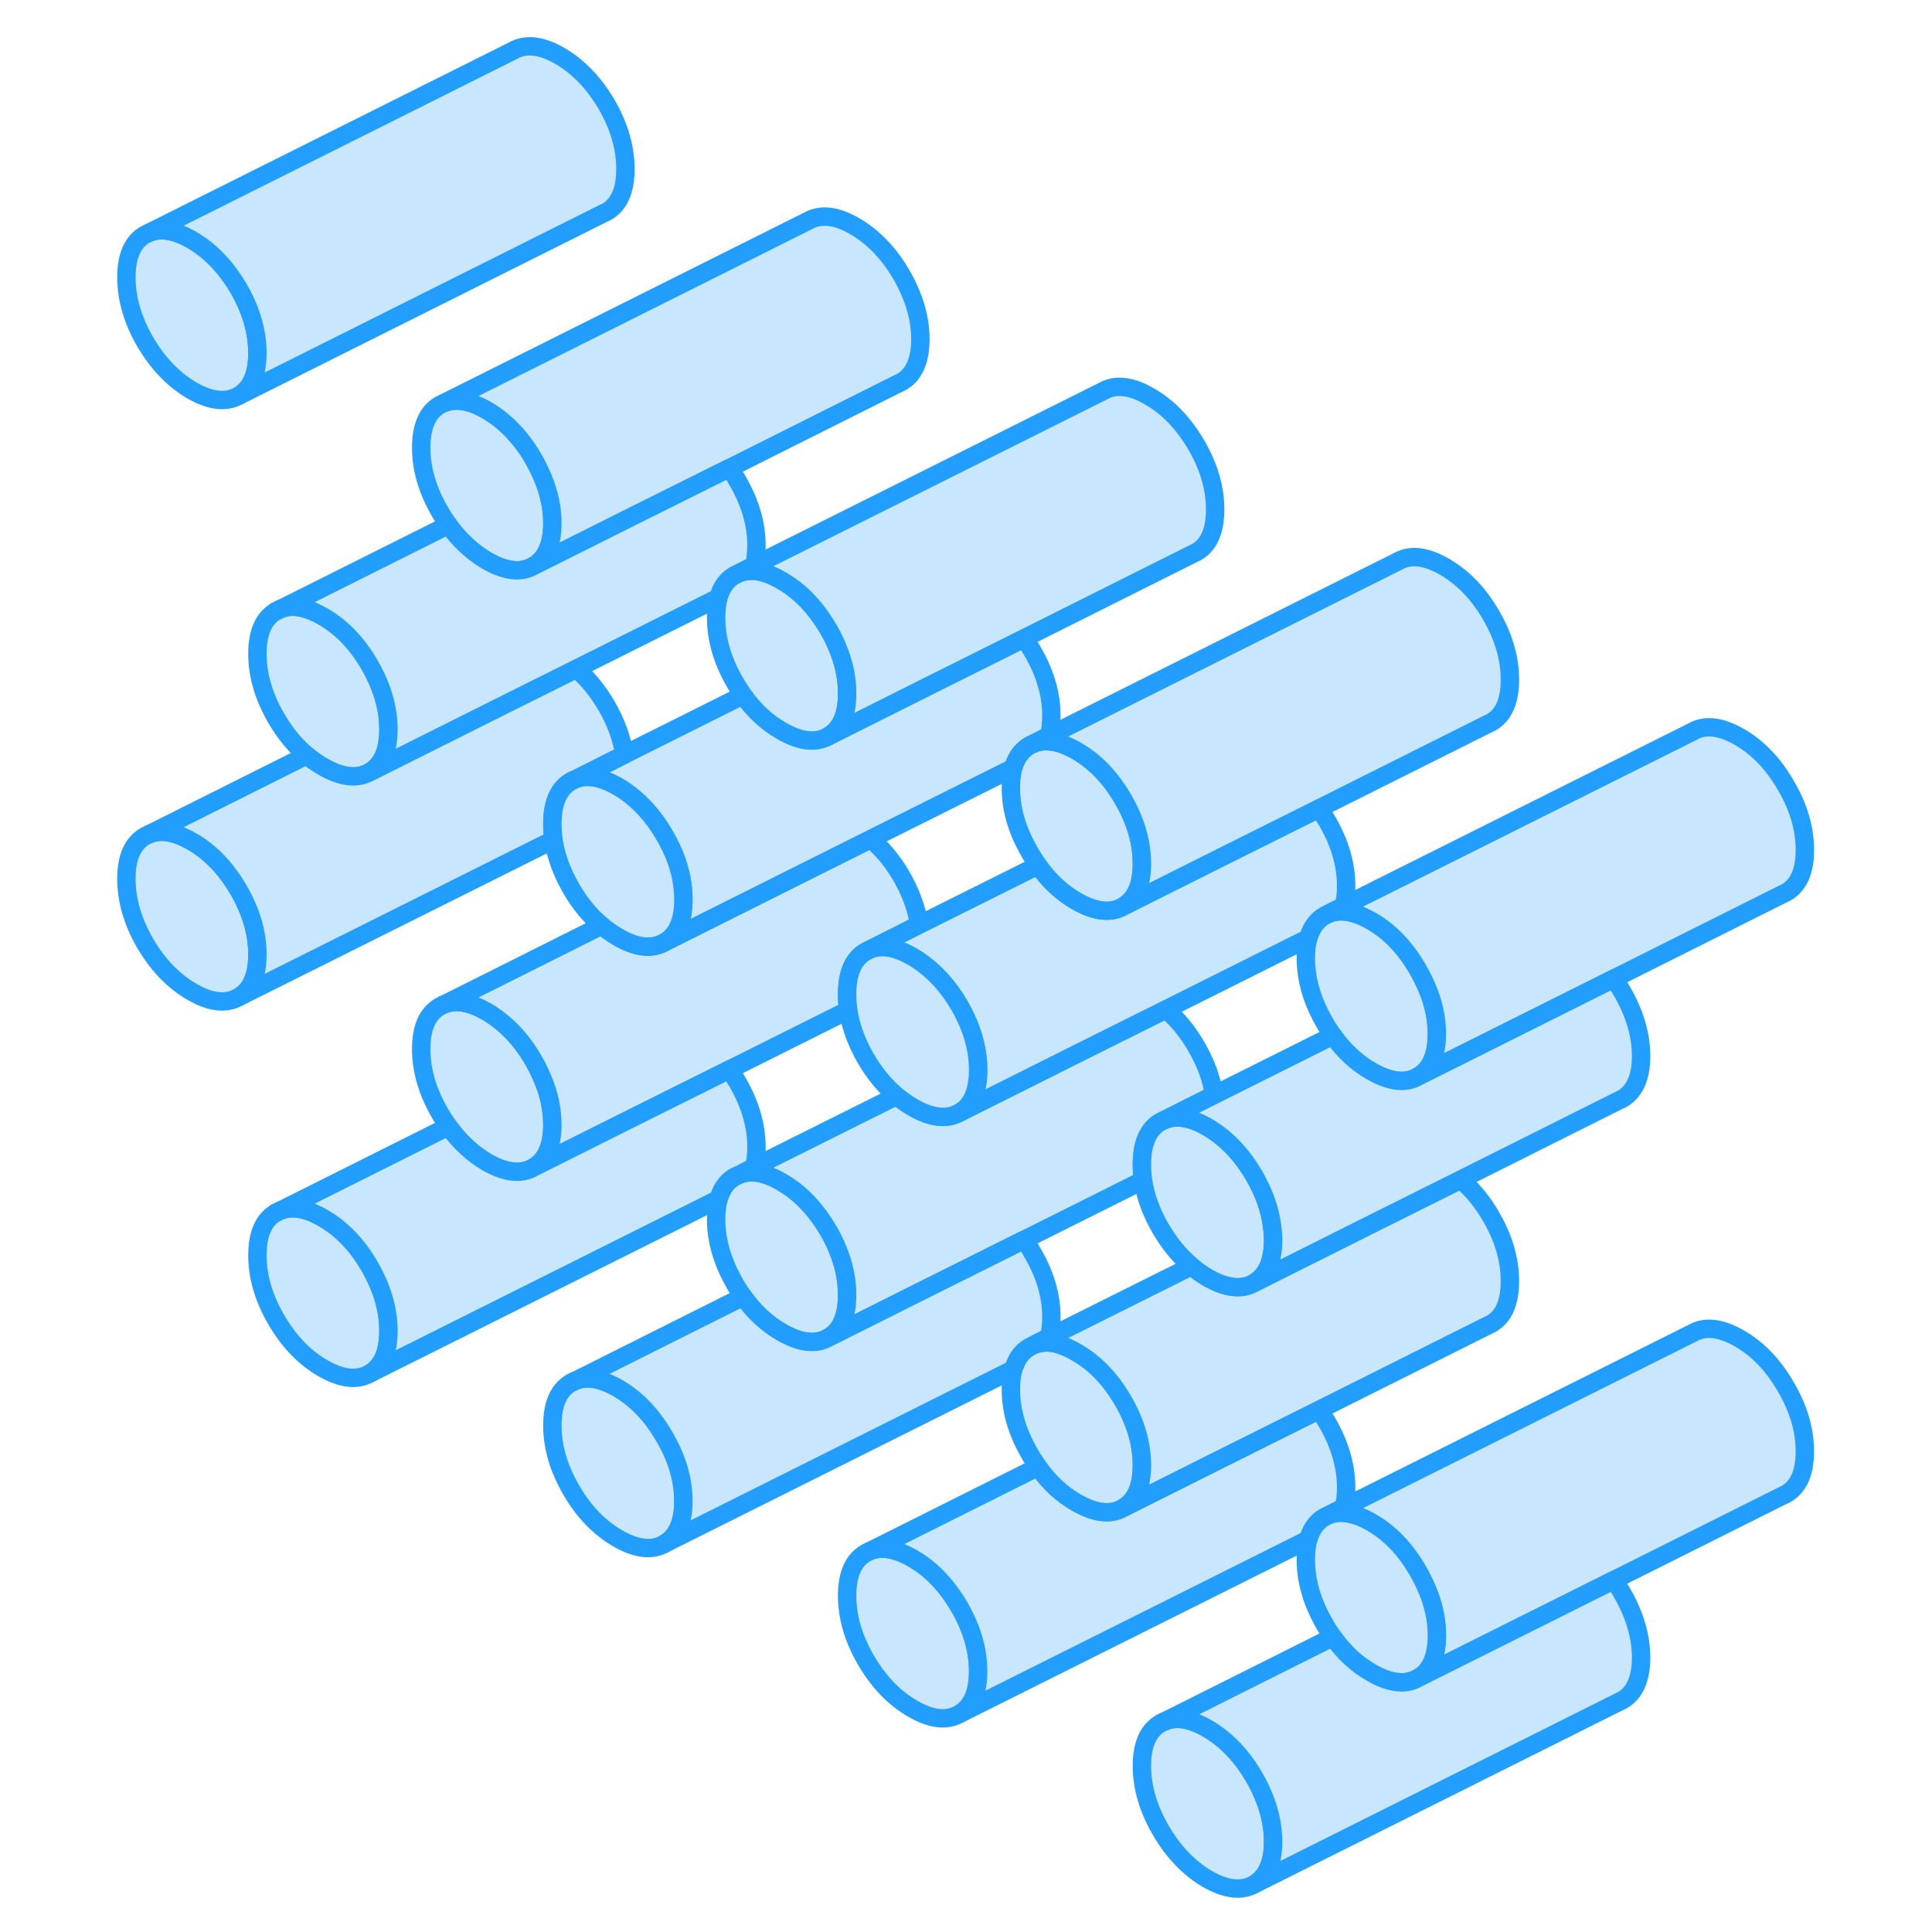 <svg width="48" height="48" viewBox="0 0 96 105" fill="#c8e7ff" xmlns="http://www.w3.org/2000/svg" stroke-width="1px" stroke-linecap="round" stroke-linejoin="round"><path d="M16.56 38.86C16.44 37.96 16.12 37.06 15.59 36.14C14.91 34.96 14.06 34.08 13.05 33.5C12.14 32.98 11.37 32.84 10.72 33.11L10.51 33.21C9.83 33.6 9.49 34.37 9.49 35.53C9.49 36.69 9.83 37.86 10.51 39.03C10.99 39.85 11.54 40.53 12.17 41.05C12.45 41.29 12.74 41.49 13.05 41.67C14.06 42.25 14.91 42.35 15.59 41.96C16.27 41.57 16.61 40.8 16.61 39.64C16.61 39.38 16.59 39.12 16.56 38.86ZM8.47 48.37C7.78 47.19 6.94 46.31 5.93 45.73C5.02 45.21 4.25 45.07 3.6 45.34L3.39 45.44C2.71 45.83 2.37 46.6 2.37 47.76C2.37 48.92 2.71 50.09 3.39 51.27C4.08 52.44 4.92 53.32 5.93 53.9C6.94 54.49 7.78 54.58 8.47 54.19C9.15 53.81 9.49 53.03 9.49 51.87C9.49 50.71 9.15 49.55 8.47 48.37ZM63.66 96.58C62.98 95.41 62.13 94.53 61.12 93.94C60.22 93.42 59.44 93.28 58.8 93.55L58.59 93.65C57.9 94.04 57.56 94.82 57.56 95.97C57.56 97.12 57.9 98.3 58.59 99.48C59.27 100.65 60.12 101.53 61.12 102.12C62.13 102.7 62.98 102.79 63.66 102.41C64.34 102.02 64.69 101.24 64.69 100.09C64.69 98.94 64.34 97.76 63.66 96.58ZM31.61 78.08C30.93 76.9 30.08 76.02 29.08 75.44C28.17 74.92 27.39 74.78 26.75 75.05L26.54 75.15C25.86 75.54 25.52 76.31 25.52 77.47C25.52 78.63 25.86 79.8 26.54 80.97C27.22 82.15 28.07 83.03 29.08 83.61C30.08 84.19 30.93 84.29 31.61 83.9C32.3 83.51 32.64 82.74 32.64 81.58C32.64 80.42 32.3 79.26 31.61 78.08ZM15.59 68.83C14.91 67.65 14.06 66.77 13.05 66.19C12.14 65.67 11.37 65.53 10.72 65.8L10.51 65.9C9.83 66.29 9.49 67.06 9.49 68.22C9.49 69.38 9.83 70.54 10.51 71.72C11.2 72.9 12.04 73.78 13.05 74.36C14.06 74.94 14.91 75.04 15.59 74.65C16.27 74.26 16.61 73.49 16.61 72.33C16.61 71.17 16.27 70.01 15.59 68.83Z" stroke="#229EFF" stroke-linejoin="round"/><path d="M9.49 19.19C9.49 20.34 9.15 21.12 8.47 21.51C7.78 21.89 6.94 21.8 5.93 21.22C4.92 20.63 4.08 19.75 3.39 18.58C2.71 17.4 2.37 16.23 2.37 15.07C2.37 13.91 2.71 13.14 3.39 12.75L3.6 12.65C4.25 12.38 5.02 12.52 5.93 13.04C6.94 13.63 7.78 14.51 8.47 15.68C9.15 16.86 9.49 18.03 9.49 19.19Z" stroke="#229EFF" stroke-linejoin="round"/><path d="M48.66 90.831C48.66 91.99 48.32 92.761 47.64 93.151C46.95 93.541 46.11 93.451 45.1 92.861C44.09 92.281 43.25 91.4 42.56 90.221C41.88 89.05 41.54 87.88 41.54 86.721C41.54 85.561 41.88 84.791 42.56 84.401L42.77 84.3C43.42 84.031 44.19 84.171 45.1 84.691C46.11 85.27 46.95 86.15 47.64 87.331C48.32 88.51 48.66 89.68 48.66 90.831Z" stroke="#229EFF" stroke-linejoin="round"/><path d="M25.52 61.13C25.52 62.281 25.171 63.06 24.491 63.45C23.811 63.84 22.961 63.741 21.951 63.161C21.161 62.691 20.471 62.05 19.871 61.221C19.721 61.001 19.561 60.77 19.421 60.52C18.731 59.34 18.391 58.17 18.391 57.011C18.391 55.85 18.731 55.081 19.421 54.691L19.631 54.59C20.271 54.321 21.051 54.461 21.951 54.98C22.961 55.571 23.811 56.45 24.491 57.62C24.691 57.971 24.861 58.321 25.001 58.661C25.351 59.491 25.52 60.31 25.52 61.13Z" stroke="#229EFF" stroke-linejoin="round"/><path d="M41.54 70.38C41.54 71.54 41.2 72.31 40.52 72.7C39.83 73.09 38.99 72.99 37.98 72.41C37.18 71.95 36.48 71.31 35.89 70.47C35.73 70.25 35.58 70.02 35.44 69.77C34.76 68.59 34.42 67.42 34.42 66.27C34.42 65.85 34.46 65.48 34.55 65.17C34.58 65.07 34.61 64.97 34.65 64.88C34.82 64.46 35.08 64.15 35.44 63.95L35.65 63.85C35.88 63.75 36.12 63.71 36.38 63.71C36.86 63.72 37.4 63.9 37.98 64.24C38.99 64.82 39.83 65.7 40.52 66.88C40.72 67.22 40.89 67.56 41.03 67.91C41.37 68.73 41.54 69.56 41.54 70.38Z" stroke="#229EFF" stroke-linejoin="round"/><path d="M73.591 56.191C73.591 57.35 73.251 58.12 72.561 58.511C71.88 58.901 71.04 58.8 70.031 58.221C69.231 57.761 68.531 57.121 67.941 56.281C67.781 56.061 67.631 55.831 67.491 55.581C66.811 54.401 66.471 53.24 66.471 52.081C66.471 51.67 66.511 51.3 66.601 50.99C66.631 50.891 66.661 50.791 66.701 50.7C66.871 50.281 67.131 49.971 67.491 49.761L67.701 49.661C67.921 49.571 68.171 49.521 68.431 49.531C68.901 49.541 69.441 49.711 70.031 50.05C71.04 50.63 71.88 51.511 72.561 52.691C72.76 53.041 72.931 53.38 73.071 53.721C73.421 54.55 73.591 55.37 73.591 56.191Z" stroke="#229EFF" stroke-linejoin="round"/><path d="M25.52 28.441C25.52 29.59 25.171 30.37 24.491 30.761C23.811 31.151 22.961 31.05 21.951 30.471C21.161 30 20.471 29.36 19.871 28.53C19.721 28.311 19.561 28.081 19.421 27.831C18.731 26.651 18.391 25.48 18.391 24.331C18.391 23.18 18.731 22.39 19.421 22L19.631 21.901C20.271 21.64 21.051 21.77 21.951 22.29C22.961 22.88 23.811 23.76 24.491 24.93C24.691 25.28 24.861 25.631 25.001 25.971C25.351 26.8 25.52 27.62 25.52 28.441Z" stroke="#229EFF" stroke-linejoin="round"/><path d="M45.45 50.261L42.77 51.611L42.56 51.711C42.11 51.971 41.81 52.391 41.66 52.981C41.58 53.281 41.54 53.641 41.54 54.031C41.54 54.321 41.56 54.611 41.6 54.901L35.14 58.131L30 60.691L24.49 63.451C25.17 63.061 25.52 62.281 25.52 61.131C25.52 60.311 25.35 59.491 25 58.661C24.86 58.321 24.69 57.971 24.49 57.621C23.81 56.451 22.96 55.571 21.95 54.981C21.05 54.461 20.27 54.321 19.63 54.591L28.2 50.3C28.48 50.541 28.77 50.74 29.08 50.92C30.08 51.511 30.93 51.601 31.61 51.211L38.44 47.791L42.82 45.601C43.46 46.131 44.01 46.801 44.49 47.621C45 48.511 45.32 49.381 45.45 50.261Z" stroke="#229EFF" stroke-linejoin="round"/><path d="M68.66 80.831C68.66 81.251 68.62 81.621 68.529 81.931L67.7 82.351L67.49 82.451C67.13 82.661 66.87 82.971 66.7 83.391C66.66 83.481 66.63 83.571 66.6 83.671L47.64 93.151C48.32 92.761 48.66 91.991 48.66 90.831C48.66 89.671 48.32 88.511 47.64 87.331C46.95 86.151 46.11 85.271 45.1 84.691C44.19 84.171 43.419 84.031 42.77 84.301L51.92 79.721C52.51 80.561 53.2 81.201 54 81.661C55.01 82.241 55.86 82.341 56.54 81.951L62.05 79.191L67.18 76.631C67.34 76.851 67.5 77.081 67.64 77.331C68.32 78.511 68.66 79.681 68.66 80.831Z" stroke="#229EFF" stroke-linejoin="round"/><path d="M93.589 78.88C93.589 80.04 93.249 80.81 92.559 81.2L92.349 81.3L83.199 85.88L78.079 88.44L72.559 91.2C73.249 90.81 73.589 90.04 73.589 88.88C73.589 88.06 73.419 87.24 73.069 86.41C72.929 86.07 72.759 85.73 72.559 85.38C71.879 84.2 71.039 83.32 70.029 82.74C69.439 82.4 68.899 82.23 68.429 82.22C68.169 82.21 67.919 82.26 67.699 82.35L68.529 81.93L87.489 72.45C88.169 72.06 89.019 72.16 90.029 72.74C91.039 73.32 91.879 74.2 92.559 75.38C93.249 76.56 93.589 77.72 93.589 78.88Z" stroke="#229EFF" stroke-linejoin="round"/><path d="M73.59 88.88C73.59 90.04 73.25 90.81 72.56 91.2C71.88 91.59 71.04 91.49 70.029 90.91C69.23 90.45 68.53 89.81 67.94 88.97C67.78 88.75 67.63 88.52 67.49 88.27C66.81 87.09 66.47 85.93 66.47 84.77C66.47 84.35 66.51 83.98 66.6 83.67C66.63 83.57 66.66 83.48 66.7 83.39C66.87 82.97 67.13 82.66 67.49 82.45L67.7 82.35C67.92 82.26 68.17 82.21 68.43 82.22C68.9 82.23 69.439 82.4 70.029 82.74C71.04 83.32 71.88 84.2 72.56 85.38C72.76 85.73 72.93 86.07 73.07 86.41C73.42 87.24 73.59 88.06 73.59 88.88Z" stroke="#229EFF" stroke-linejoin="round"/><path d="M61.48 59.51L58.799 60.86L58.589 60.96C58.139 61.21 57.839 61.64 57.679 62.22C57.599 62.53 57.559 62.88 57.559 63.28C57.559 63.57 57.579 63.86 57.619 64.15L51.159 67.38L46.029 69.94L40.519 72.7C41.199 72.31 41.539 71.54 41.539 70.38C41.539 69.56 41.369 68.73 41.029 67.91C40.889 67.56 40.719 67.22 40.519 66.88C39.829 65.7 38.989 64.82 37.98 64.24C37.4 63.9 36.859 63.72 36.379 63.71C36.119 63.71 35.879 63.75 35.649 63.85L36.48 63.43L44.23 59.56C44.51 59.79 44.799 60 45.099 60.17C46.109 60.76 46.949 60.85 47.639 60.47L54.469 57.05L58.859 54.86C59.489 55.38 60.039 56.06 60.519 56.88C61.029 57.76 61.349 58.63 61.48 59.51Z" stroke="#229EFF" stroke-linejoin="round"/><path d="M57.559 79.631C57.559 80.791 57.219 81.561 56.539 81.951C55.859 82.341 55.01 82.241 53.999 81.661C53.2 81.201 52.509 80.561 51.919 79.721C51.759 79.501 51.609 79.271 51.469 79.021C50.779 77.841 50.44 76.671 50.44 75.521C50.44 75.101 50.479 74.731 50.569 74.421C50.599 74.321 50.629 74.221 50.679 74.131C50.839 73.711 51.109 73.401 51.469 73.201L51.709 73.081C51.929 73.001 52.159 72.961 52.409 72.961C52.879 72.971 53.419 73.151 53.999 73.491C55.01 74.071 55.859 74.951 56.539 76.131C56.739 76.471 56.909 76.811 57.049 77.161C57.389 77.981 57.559 78.811 57.559 79.631Z" stroke="#229EFF" stroke-linejoin="round"/><path d="M68.66 48.141C68.66 48.56 68.62 48.92 68.529 49.24L67.7 49.66L67.49 49.761C67.13 49.971 66.87 50.28 66.7 50.7C66.66 50.79 66.63 50.891 66.6 50.99L58.86 54.861L54.47 57.05L47.64 60.471C48.32 60.081 48.66 59.3 48.66 58.141C48.66 57.891 48.64 57.63 48.61 57.37C48.49 56.471 48.17 55.56 47.64 54.641C47.02 53.581 46.27 52.77 45.39 52.18C45.3 52.12 45.2 52.06 45.1 52.001C44.19 51.48 43.419 51.34 42.77 51.611L45.45 50.261L51.92 47.031C52.51 47.87 53.2 48.511 54 48.971C55.01 49.55 55.86 49.651 56.54 49.261L62.05 46.501L67.18 43.94C67.34 44.16 67.49 44.391 67.64 44.641C68.32 45.821 68.66 46.99 68.66 48.141Z" stroke="#229EFF" stroke-linejoin="round"/><path d="M48.659 58.141C48.659 59.301 48.319 60.081 47.639 60.471C46.949 60.851 46.109 60.761 45.099 60.171C44.799 60.001 44.509 59.791 44.229 59.561C43.599 59.031 43.039 58.361 42.559 57.541C42.049 56.651 41.729 55.781 41.599 54.901C41.559 54.611 41.539 54.321 41.539 54.031C41.539 53.641 41.579 53.281 41.659 52.981C41.809 52.391 42.109 51.971 42.559 51.711L42.769 51.611C43.419 51.341 44.189 51.481 45.099 52.001C45.199 52.061 45.299 52.121 45.389 52.181C46.269 52.771 47.019 53.581 47.639 54.641C48.169 55.561 48.489 56.471 48.609 57.371C48.639 57.631 48.659 57.891 48.659 58.141Z" stroke="#229EFF" stroke-linejoin="round"/><path d="M52.64 38.891C52.64 39.31 52.6 39.681 52.51 39.99L51.68 40.41L51.47 40.511C51.11 40.721 50.84 41.03 50.67 41.45C50.63 41.54 50.6 41.63 50.57 41.73L42.82 45.6L38.44 47.79L31.61 51.21C32.3 50.82 32.64 50.05 32.64 48.891C32.64 48.63 32.62 48.37 32.59 48.111C32.47 47.211 32.15 46.31 31.61 45.391C31 44.331 30.24 43.51 29.37 42.93C29.27 42.87 29.18 42.81 29.08 42.751C28.17 42.23 27.39 42.09 26.75 42.361L29.43 41.011L35.89 37.781C36.48 38.62 37.18 39.261 37.98 39.721C38.99 40.3 39.83 40.401 40.52 40.011L46.03 37.251L51.16 34.69C51.32 34.91 51.47 35.141 51.61 35.391C52.3 36.571 52.64 37.74 52.64 38.891Z" stroke="#229EFF" stroke-linejoin="round"/><path d="M29.43 41.011L26.75 42.361L26.54 42.461C26.09 42.721 25.8 43.131 25.64 43.721C25.56 44.021 25.52 44.381 25.52 44.781C25.52 45.071 25.54 45.351 25.58 45.641L8.47 54.191C9.15 53.811 9.49 53.031 9.49 51.871C9.49 50.711 9.15 49.551 8.47 48.371C7.78 47.191 6.94 46.311 5.93 45.731C5.02 45.211 4.25 45.071 3.6 45.341L12.17 41.05C12.45 41.291 12.74 41.49 13.05 41.67C14.06 42.251 14.91 42.351 15.59 41.961L22.42 38.541L26.81 36.351C27.44 36.871 27.99 37.551 28.47 38.371C28.98 39.261 29.3 40.141 29.43 41.011Z" stroke="#229EFF" stroke-linejoin="round"/><path d="M32.64 48.891C32.64 50.051 32.3 50.821 31.61 51.211C30.93 51.601 30.08 51.511 29.08 50.921C28.77 50.741 28.48 50.541 28.2 50.301C27.57 49.781 27.01 49.101 26.54 48.281C26.03 47.401 25.71 46.521 25.58 45.641C25.54 45.351 25.52 45.071 25.52 44.781C25.52 44.381 25.56 44.021 25.64 43.721C25.8 43.131 26.09 42.721 26.54 42.461L26.75 42.361C27.39 42.091 28.17 42.231 29.08 42.751C29.18 42.811 29.27 42.871 29.37 42.931C30.24 43.511 31 44.331 31.61 45.391C32.15 46.311 32.47 47.211 32.59 48.111C32.62 48.371 32.64 48.631 32.64 48.891Z" stroke="#229EFF" stroke-linejoin="round"/><path d="M29.49 9.19C29.49 10.34 29.15 11.12 28.47 11.51L28.26 11.61L8.47 21.51C9.15 21.12 9.49 20.34 9.49 19.19C9.49 18.04 9.15 16.86 8.47 15.68C7.78 14.51 6.94 13.63 5.93 13.04C5.02 12.52 4.25 12.38 3.6 12.65L23.39 2.75C24.08 2.36 24.92 2.46 25.93 3.04C26.94 3.63 27.78 4.51 28.47 5.68C29.15 6.86 29.49 8.03 29.49 9.19Z" stroke="#229EFF" stroke-linejoin="round"/><path d="M45.52 18.441C45.52 19.591 45.17 20.371 44.49 20.761L44.28 20.861L35.14 25.441L30 28.001L24.49 30.761C25.17 30.371 25.52 29.591 25.52 28.441C25.52 27.621 25.35 26.801 25 25.971C24.86 25.631 24.69 25.281 24.49 24.931C23.81 23.761 22.96 22.881 21.95 22.291C21.05 21.771 20.27 21.641 19.63 21.901L39.42 12.001C40.1 11.621 40.95 11.711 41.95 12.291C42.96 12.881 43.81 13.761 44.49 14.931C45.17 16.111 45.52 17.281 45.52 18.441Z" stroke="#229EFF" stroke-linejoin="round"/><path d="M36.611 29.64C36.611 30.061 36.571 30.43 36.481 30.741L35.681 31.14L35.441 31.261C35.081 31.46 34.821 31.77 34.651 32.19C34.611 32.28 34.581 32.38 34.55 32.48L26.811 36.35L22.421 38.54L15.591 41.96C16.271 41.57 16.611 40.8 16.611 39.641C16.611 39.38 16.59 39.12 16.561 38.861C16.441 37.961 16.121 37.06 15.591 36.141C14.911 34.961 14.06 34.081 13.05 33.501C12.14 32.98 11.371 32.84 10.721 33.111L19.871 28.53C20.471 29.36 21.161 30 21.951 30.471C22.961 31.05 23.811 31.151 24.491 30.761L30.001 28L35.141 25.44C35.301 25.66 35.451 25.89 35.591 26.14C36.271 27.32 36.611 28.48 36.611 29.64Z" stroke="#229EFF" stroke-linejoin="round"/><path d="M10.72 33.11L10.51 33.21" stroke="#229EFF" stroke-linejoin="round"/><path d="M41.54 37.69C41.54 38.85 41.2 39.62 40.52 40.011C39.83 40.401 38.99 40.3 37.98 39.721C37.18 39.261 36.48 38.62 35.89 37.781C35.73 37.56 35.58 37.33 35.44 37.08C34.76 35.9 34.42 34.73 34.42 33.58C34.42 33.16 34.46 32.791 34.55 32.48C34.58 32.38 34.61 32.28 34.65 32.19C34.82 31.77 35.08 31.46 35.44 31.261L35.68 31.14C35.9 31.061 36.13 31.02 36.38 31.02C36.86 31.03 37.4 31.21 37.98 31.55C38.99 32.13 39.83 33.01 40.52 34.19C40.72 34.53 40.89 34.87 41.03 35.221C41.37 36.041 41.54 36.87 41.54 37.69Z" stroke="#229EFF" stroke-linejoin="round"/><path d="M61.54 27.69C61.54 28.85 61.2 29.62 60.52 30.01L60.31 30.11L51.16 34.69L46.029 37.25L40.52 40.01C41.2 39.62 41.54 38.85 41.54 37.69C41.54 36.87 41.37 36.04 41.029 35.22C40.889 34.87 40.719 34.53 40.52 34.19C39.83 33.01 38.99 32.13 37.98 31.55C37.4 31.21 36.86 31.03 36.38 31.02C36.13 31.02 35.9 31.06 35.68 31.14L36.48 30.74L55.44 21.26C56.12 20.87 56.97 20.96 57.98 21.55C58.99 22.13 59.83 23.01 60.52 24.19C61.2 25.36 61.54 26.53 61.54 27.69Z" stroke="#229EFF" stroke-linejoin="round"/><path d="M57.56 46.941C57.56 48.1 57.22 48.87 56.54 49.261C55.86 49.651 55.011 49.55 54.001 48.971C53.2 48.511 52.51 47.871 51.92 47.031C51.76 46.811 51.611 46.581 51.471 46.331C50.781 45.151 50.44 43.99 50.44 42.831C50.44 42.41 50.48 42.041 50.57 41.73C50.6 41.63 50.63 41.541 50.67 41.45C50.84 41.031 51.111 40.721 51.471 40.511L51.68 40.411C51.9 40.321 52.14 40.271 52.4 40.281C52.88 40.291 53.41 40.461 54.001 40.8C55.011 41.38 55.86 42.261 56.54 43.441C56.74 43.781 56.91 44.12 57.05 44.471C57.39 45.291 57.56 46.12 57.56 46.941Z" stroke="#229EFF" stroke-linejoin="round"/><path d="M77.56 36.94C77.56 38.1 77.22 38.87 76.54 39.26L76.33 39.36L67.18 43.94L62.05 46.5L56.54 49.26C57.22 48.87 57.56 48.1 57.56 46.94C57.56 46.12 57.39 45.29 57.05 44.47C56.91 44.12 56.74 43.78 56.54 43.44C55.86 42.26 55.01 41.38 54 40.8C53.41 40.46 52.88 40.29 52.4 40.28C52.14 40.27 51.9 40.32 51.68 40.41L52.51 39.99L71.47 30.51C72.15 30.12 72.99 30.22 74 30.8C75.01 31.38 75.86 32.26 76.54 33.44C77.22 34.61 77.56 35.78 77.56 36.94Z" stroke="#229EFF" stroke-linejoin="round"/><path d="M36.611 62.33C36.611 62.75 36.571 63.12 36.481 63.43L35.651 63.85L35.441 63.95C35.081 64.15 34.821 64.46 34.651 64.88C34.611 64.97 34.581 65.07 34.55 65.17L15.591 74.65C16.271 74.26 16.611 73.49 16.611 72.33C16.611 71.17 16.271 70.01 15.591 68.83C14.911 67.65 14.06 66.77 13.05 66.19C12.14 65.67 11.371 65.53 10.721 65.8L19.871 61.22C20.471 62.05 21.161 62.69 21.951 63.16C22.961 63.74 23.811 63.84 24.491 63.45L30.001 60.69L35.141 58.13C35.301 58.35 35.451 58.58 35.591 58.83C36.271 60.01 36.611 61.17 36.611 62.33Z" stroke="#229EFF" stroke-linejoin="round"/><path d="M10.72 65.8L10.51 65.9" stroke="#229EFF" stroke-linejoin="round"/><path d="M52.64 71.58C52.64 72 52.6 72.37 52.51 72.68L51.71 73.08L51.47 73.2C51.11 73.4 50.84 73.71 50.68 74.13C50.63 74.22 50.6 74.32 50.57 74.42L31.61 83.9C32.3 83.51 32.64 82.74 32.64 81.58C32.64 80.42 32.3 79.26 31.61 78.08C30.93 76.9 30.08 76.02 29.08 75.44C28.17 74.92 27.39 74.78 26.75 75.05L35.89 70.47C36.48 71.31 37.18 71.95 37.98 72.41C38.99 72.99 39.83 73.09 40.52 72.7L46.03 69.94L51.16 67.38C51.32 67.6 51.47 67.83 51.61 68.08C52.3 69.26 52.64 70.42 52.64 71.58Z" stroke="#229EFF" stroke-linejoin="round"/><path d="M26.75 75.05L26.54 75.15" stroke="#229EFF" stroke-linejoin="round"/><path d="M77.56 69.63C77.56 70.79 77.22 71.56 76.54 71.95L76.33 72.05L67.18 76.63L62.05 79.19L56.54 81.95C57.22 81.56 57.56 80.79 57.56 79.63C57.56 78.81 57.39 77.98 57.05 77.16C56.91 76.81 56.74 76.47 56.54 76.13C55.86 74.95 55.01 74.07 54 73.49C53.42 73.15 52.88 72.97 52.41 72.96C52.16 72.96 51.93 73 51.71 73.08L52.51 72.68L60.26 68.81C60.53 69.05 60.82 69.25 61.12 69.43C62.13 70.01 62.98 70.11 63.66 69.72L70.49 66.3L74.88 64.11C75.51 64.63 76.07 65.31 76.54 66.13C77.22 67.3 77.56 68.47 77.56 69.63Z" stroke="#229EFF" stroke-linejoin="round"/><path d="M84.69 90.09C84.69 91.24 84.34 92.02 83.66 92.41L83.45 92.51L63.66 102.41C64.34 102.02 64.69 101.24 64.69 100.09C64.69 98.94 64.34 97.76 63.66 96.58C62.98 95.41 62.13 94.53 61.12 93.94C60.22 93.42 59.44 93.28 58.8 93.55L67.94 88.97C68.53 89.81 69.23 90.45 70.03 90.91C71.04 91.49 71.88 91.59 72.56 91.2L78.08 88.44L83.2 85.88C83.36 86.1 83.52 86.33 83.66 86.58C84.34 87.76 84.69 88.93 84.69 90.09Z" stroke="#229EFF" stroke-linejoin="round"/><path d="M58.8 93.55L58.59 93.65" stroke="#229EFF" stroke-linejoin="round"/><path d="M93.59 46.19C93.59 47.35 93.25 48.12 92.56 48.51L92.35 48.61L83.2 53.19L72.56 58.51C73.25 58.12 73.59 57.35 73.59 56.19C73.59 55.37 73.42 54.55 73.07 53.72C72.93 53.38 72.76 53.04 72.56 52.69C71.88 51.51 71.04 50.63 70.03 50.05C69.44 49.71 68.9 49.54 68.43 49.53C68.17 49.52 67.92 49.57 67.7 49.66L68.53 49.24L87.49 39.76C88.17 39.37 89.02 39.47 90.03 40.05C91.04 40.63 91.88 41.51 92.56 42.69C93.25 43.87 93.59 45.03 93.59 46.19Z" stroke="#229EFF" stroke-linejoin="round"/><path d="M64.691 67.4C64.691 68.55 64.341 69.331 63.661 69.721C62.981 70.111 62.131 70.01 61.121 69.43C60.821 69.25 60.531 69.05 60.261 68.81C59.621 68.28 59.071 67.61 58.591 66.79C58.071 65.91 57.751 65.031 57.621 64.15C57.581 63.861 57.56 63.571 57.56 63.281C57.56 62.88 57.601 62.531 57.681 62.221C57.841 61.641 58.141 61.21 58.591 60.96L58.8 60.861C59.441 60.6 60.221 60.73 61.121 61.251C61.221 61.31 61.321 61.37 61.421 61.44C62.301 62.02 63.051 62.84 63.661 63.891C64.191 64.811 64.521 65.721 64.631 66.621C64.671 66.88 64.691 67.141 64.691 67.4Z" stroke="#229EFF" stroke-linejoin="round"/><path d="M84.69 57.401C84.69 58.55 84.34 59.331 83.66 59.721L83.45 59.82L74.88 64.111L70.49 66.3L63.66 69.721C64.34 69.331 64.69 68.55 64.69 67.4C64.69 67.141 64.67 66.88 64.63 66.621C64.52 65.721 64.19 64.811 63.66 63.891C63.05 62.84 62.3 62.02 61.42 61.44C61.32 61.37 61.22 61.31 61.12 61.251C60.22 60.73 59.44 60.6 58.8 60.861L61.48 59.511L67.94 56.281C68.53 57.12 69.23 57.761 70.03 58.221C71.04 58.8 71.88 58.901 72.56 58.511L83.2 53.19C83.36 53.41 83.52 53.641 83.66 53.891C84.34 55.071 84.69 56.24 84.69 57.401Z" stroke="#229EFF" stroke-linejoin="round"/></svg>